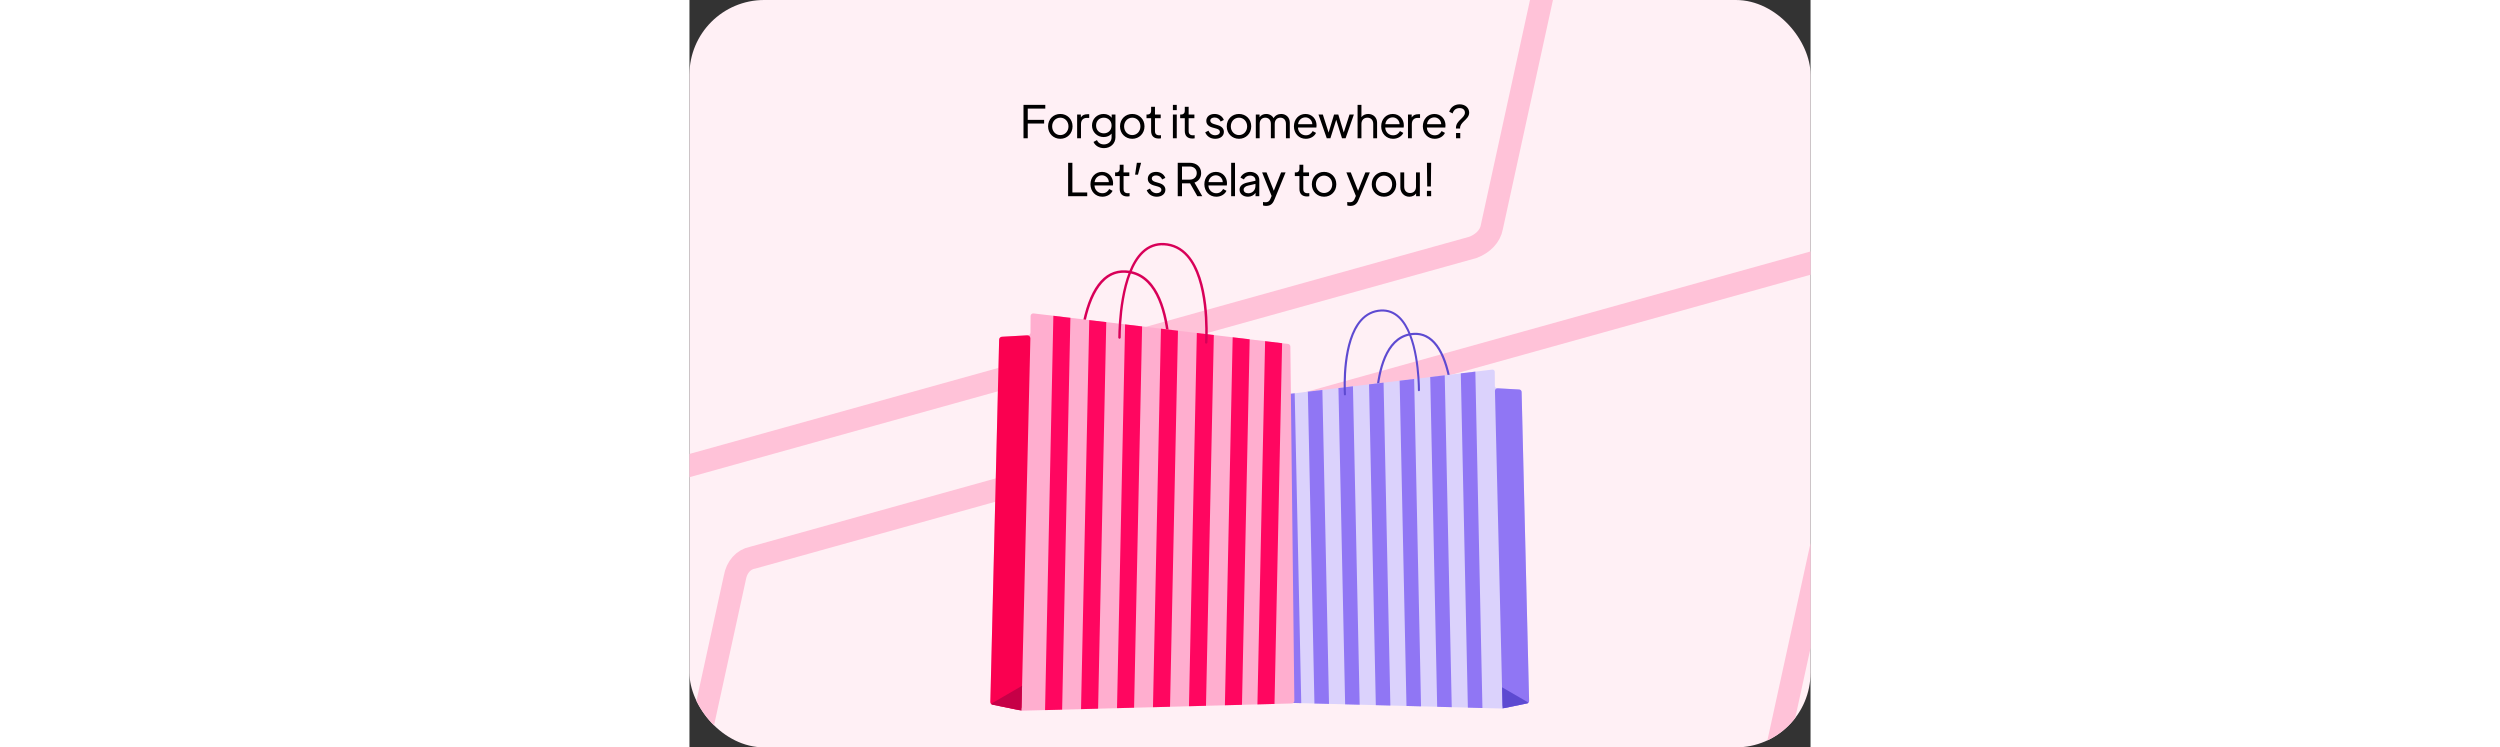 <svg width="669" height="200" viewBox="0 0 600 400" fill="none" xmlns="http://www.w3.org/2000/svg">
<rect x="0" y="0" width="600" height="400" fill="#333333" stroke="none"/>
<g clip-path="url(#clip0_2927_11302)">
<rect width="600" height="400" rx="40" fill="#FFF0F5"/>
<path d="M-113.348 -6.493L-113.117 -6.538L-112.891 -6.601L471.383 -169.311C471.386 -169.312 471.389 -169.313 471.392 -169.314C481.707 -172.163 491.794 -162.675 489.303 -152.364L489.288 -152.301L489.274 -152.237L429.461 121.381L429.436 121.495L429.415 121.611C428.565 126.387 424.675 130.358 419.357 132.386L-164.666 295.026C-174.984 297.883 -185.078 288.392 -182.586 278.079L-182.571 278.015L-182.557 277.951L-122.743 4.334L-122.718 4.219L-122.698 4.104C-121.692 -1.548 -118.088 -5.565 -113.348 -6.493Z" stroke="#FFC2D8" stroke-width="12"/>
<path d="M33.652 298.507L33.883 298.462L34.109 298.399L618.383 135.689C618.386 135.688 618.389 135.687 618.392 135.686C628.707 132.837 638.794 142.325 636.303 152.636L636.288 152.699L636.274 152.763L576.461 426.381L576.436 426.495L576.415 426.611C575.565 431.387 571.675 435.358 566.357 437.386L-17.666 600.026C-27.985 602.883 -38.078 593.392 -35.586 583.079L-35.571 583.015L-35.556 582.951L24.257 309.334L24.282 309.219L24.302 309.104C25.308 303.452 28.912 299.435 33.652 298.507Z" stroke="#FFC2D8" stroke-width="12"/>
<path d="M178.777 74V56.12H190.441V58.112H181.057V64.136H189.817V66.128H181.057V74H178.777ZM198.479 74.288C194.807 74.288 191.927 71.48 191.927 67.616C191.927 63.752 194.783 60.992 198.479 60.992C202.175 60.992 205.031 63.752 205.031 67.616C205.031 71.48 202.151 74.288 198.479 74.288ZM198.479 72.296C200.951 72.296 202.847 70.304 202.847 67.64C202.847 64.976 200.951 62.984 198.479 62.984C196.007 62.984 194.111 64.976 194.111 67.64C194.111 70.304 196.007 72.296 198.479 72.296ZM212.906 61.136H213.938V63.104H212.594C210.77 63.104 209.546 64.304 209.546 66.416V74H207.482V61.28H209.474V62.864C210.146 61.688 211.37 61.136 212.906 61.136ZM225.97 61.28H227.986V73.472C227.986 76.832 225.37 79.28 221.842 79.28C219.154 79.28 217.066 77.888 216.25 75.968L218.074 74.984C218.578 76.208 219.826 77.288 221.794 77.288C224.026 77.288 225.922 75.896 225.922 73.472V71.504C224.986 72.68 223.45 73.352 221.674 73.352C218.218 73.352 215.434 70.664 215.434 67.16C215.434 63.608 218.194 60.992 221.65 60.992C223.522 60.992 225.082 61.76 225.97 63.032V61.28ZM221.77 71.36C224.242 71.36 225.922 69.56 225.922 67.16C225.922 64.736 224.17 62.984 221.746 62.984C219.418 62.984 217.618 64.64 217.618 67.16C217.618 69.632 219.322 71.36 221.77 71.36ZM236.986 74.288C233.314 74.288 230.434 71.48 230.434 67.616C230.434 63.752 233.29 60.992 236.986 60.992C240.682 60.992 243.538 63.752 243.538 67.616C243.538 71.48 240.658 74.288 236.986 74.288ZM236.986 72.296C239.458 72.296 241.354 70.304 241.354 67.64C241.354 64.976 239.458 62.984 236.986 62.984C234.514 62.984 232.618 64.976 232.618 67.64C232.618 70.304 234.514 72.296 236.986 72.296ZM251.084 74.144C248.516 74.144 247.076 72.68 247.076 70.112V63.248H244.604V61.28H245.252C246.356 61.28 247.076 60.536 247.076 59.408V57.152H249.14V61.28H252.212V63.248H249.14V70.112C249.14 70.928 249.284 72.416 251.468 72.416C251.732 72.416 252.092 72.392 252.356 72.344V74.024C251.948 74.12 251.444 74.144 251.084 74.144ZM258.736 58.928V56.12H260.8V58.928H258.736ZM258.736 74V61.28H260.8V74H258.736ZM269.107 74.144C266.539 74.144 265.099 72.68 265.099 70.112V63.248H262.627V61.28H263.275C264.379 61.28 265.099 60.536 265.099 59.408V57.152H267.163V61.28H270.235V63.248H267.163V70.112C267.163 70.928 267.307 72.416 269.491 72.416C269.755 72.416 270.115 72.392 270.379 72.344V74.024C269.971 74.12 269.467 74.144 269.107 74.144ZM281.391 74.288C278.895 74.288 276.855 72.968 276.039 70.808L277.791 69.944C278.439 71.552 279.807 72.392 281.391 72.392C282.879 72.392 283.887 71.624 283.887 70.568C283.887 69.656 283.119 69.152 281.943 68.816L279.855 68.24C277.719 67.64 276.615 66.416 276.615 64.688C276.615 62.48 278.391 60.992 281.031 60.992C283.383 60.992 285.255 62.216 285.999 64.208L284.271 65.048C283.743 63.68 282.543 62.888 281.031 62.888C279.663 62.888 278.751 63.56 278.751 64.568C278.751 65.432 279.471 66.008 280.575 66.344L282.735 66.992C284.871 67.616 286.023 68.864 286.023 70.568C286.023 72.776 284.127 74.288 281.391 74.288ZM294.104 74.288C290.432 74.288 287.552 71.48 287.552 67.616C287.552 63.752 290.408 60.992 294.104 60.992C297.8 60.992 300.656 63.752 300.656 67.616C300.656 71.48 297.776 74.288 294.104 74.288ZM294.104 72.296C296.576 72.296 298.472 70.304 298.472 67.64C298.472 64.976 296.576 62.984 294.104 62.984C291.632 62.984 289.736 64.976 289.736 67.64C289.736 70.304 291.632 72.296 294.104 72.296ZM316.715 60.992C319.355 60.992 321.299 62.936 321.299 65.624V74H319.235V66.296C319.235 64.256 318.059 62.984 316.235 62.984C314.435 62.984 313.235 64.28 313.235 66.296V74H311.171V66.296C311.171 64.256 309.995 62.984 308.171 62.984C306.371 62.984 305.171 64.28 305.171 66.296V74H303.107V61.28H305.123V62.744C305.843 61.64 307.139 60.992 308.651 60.992C310.403 60.992 311.867 61.856 312.635 63.248C313.451 61.808 314.939 60.992 316.715 60.992ZM335.625 67.088C335.625 67.448 335.601 67.856 335.529 68.264H325.665C325.761 70.784 327.657 72.416 329.889 72.416C331.689 72.416 332.865 71.456 333.537 70.16L335.337 71.12C334.545 72.872 332.481 74.288 329.865 74.288C326.217 74.288 323.505 71.456 323.505 67.616C323.505 63.776 326.145 60.992 329.697 60.992C333.321 60.992 335.625 63.848 335.625 67.088ZM325.713 66.488H333.345C333.321 64.376 331.569 62.816 329.697 62.816C327.705 62.816 326.001 64.184 325.713 66.488ZM353.274 61.28H355.602L351.162 74H349.242L346.146 64.112L343.026 74H341.082L336.642 61.28H338.97L342.066 70.952L344.994 61.28H347.25L350.178 70.904L353.274 61.28ZM363.264 60.992C366.024 60.992 368.016 62.96 368.016 65.648V74H365.952V66.296C365.952 64.304 364.728 62.984 362.808 62.984C360.912 62.984 359.64 64.304 359.64 66.296V74H357.576V56.12H359.64V62.672C360.408 61.616 361.728 60.992 363.264 60.992ZM382.336 67.088C382.336 67.448 382.312 67.856 382.24 68.264H372.376C372.472 70.784 374.368 72.416 376.6 72.416C378.4 72.416 379.576 71.456 380.248 70.16L382.048 71.12C381.256 72.872 379.192 74.288 376.576 74.288C372.928 74.288 370.216 71.456 370.216 67.616C370.216 63.776 372.856 60.992 376.408 60.992C380.032 60.992 382.336 63.848 382.336 67.088ZM372.424 66.488H380.056C380.032 64.376 378.28 62.816 376.408 62.816C374.416 62.816 372.712 64.184 372.424 66.488ZM389.977 61.136H391.009V63.104H389.665C387.841 63.104 386.617 64.304 386.617 66.416V74H384.553V61.28H386.545V62.864C387.217 61.688 388.441 61.136 389.977 61.136ZM404.625 67.088C404.625 67.448 404.601 67.856 404.529 68.264H394.665C394.761 70.784 396.657 72.416 398.889 72.416C400.689 72.416 401.865 71.456 402.537 70.16L404.337 71.12C403.545 72.872 401.481 74.288 398.865 74.288C395.217 74.288 392.505 71.456 392.505 67.616C392.505 63.776 395.145 60.992 398.697 60.992C402.321 60.992 404.625 63.848 404.625 67.088ZM394.713 66.488H402.345C402.321 64.376 400.569 62.816 398.697 62.816C396.705 62.816 395.001 64.184 394.713 66.488ZM410.226 68.792V68.48C410.226 66.344 411.522 65.024 412.746 63.848C413.898 62.72 415.026 61.736 415.026 60.272C415.026 59 414.162 57.848 412.218 57.848C410.25 57.848 409.002 58.856 408.45 60.704L406.626 59.792C407.37 57.368 409.506 55.832 412.218 55.832C415.41 55.832 417.306 57.944 417.306 60.272C417.306 62.36 415.746 63.656 414.402 64.976C413.37 66.008 412.434 67.064 412.434 68.528V68.792H410.226ZM410.274 74V71.168H412.53V74H410.274ZM202.66 105V87.12H204.94V103.008H212.884V105H202.66ZM226.734 98.088C226.734 98.448 226.71 98.856 226.638 99.264H216.774C216.87 101.784 218.766 103.416 220.998 103.416C222.798 103.416 223.974 102.456 224.646 101.16L226.446 102.12C225.654 103.872 223.59 105.288 220.974 105.288C217.326 105.288 214.614 102.456 214.614 98.616C214.614 94.776 217.254 91.992 220.806 91.992C224.43 91.992 226.734 94.848 226.734 98.088ZM216.822 97.488H224.454C224.43 95.376 222.678 93.816 220.806 93.816C218.814 93.816 217.11 95.184 216.822 97.488ZM234.279 105.144C231.711 105.144 230.271 103.68 230.271 101.112V94.248H227.799V92.28H228.447C229.551 92.28 230.271 91.536 230.271 90.408V88.152H232.335V92.28H235.407V94.248H232.335V101.112C232.335 101.928 232.479 103.416 234.663 103.416C234.927 103.416 235.287 103.392 235.551 103.344V105.024C235.143 105.12 234.639 105.144 234.279 105.144ZM238.502 93.48L239.438 87.12H241.718L240.038 93.48H238.502ZM250.079 105.288C247.583 105.288 245.543 103.968 244.727 101.808L246.479 100.944C247.127 102.552 248.495 103.392 250.079 103.392C251.567 103.392 252.575 102.624 252.575 101.568C252.575 100.656 251.807 100.152 250.631 99.816L248.543 99.24C246.407 98.64 245.303 97.416 245.303 95.688C245.303 93.48 247.079 91.992 249.719 91.992C252.071 91.992 253.943 93.216 254.687 95.208L252.959 96.048C252.431 94.68 251.231 93.888 249.719 93.888C248.351 93.888 247.439 94.56 247.439 95.568C247.439 96.432 248.159 97.008 249.263 97.344L251.423 97.992C253.559 98.616 254.711 99.864 254.711 101.568C254.711 103.776 252.815 105.288 250.079 105.288ZM261.324 105V87.12H267.708C271.356 87.12 273.852 89.28 273.852 92.64C273.852 95.112 272.508 96.96 270.276 97.728L274.452 105H271.812L267.924 98.136H263.604V105H261.324ZM263.604 96.144H267.708C269.988 96.144 271.5 94.728 271.5 92.616C271.5 90.528 269.988 89.112 267.708 89.112H263.604V96.144ZM287.695 98.088C287.695 98.448 287.671 98.856 287.599 99.264H277.735C277.831 101.784 279.727 103.416 281.959 103.416C283.759 103.416 284.935 102.456 285.607 101.16L287.407 102.12C286.615 103.872 284.551 105.288 281.935 105.288C278.287 105.288 275.575 102.456 275.575 98.616C275.575 94.776 278.215 91.992 281.767 91.992C285.391 91.992 287.695 94.848 287.695 98.088ZM277.783 97.488H285.415C285.391 95.376 283.639 93.816 281.767 93.816C279.775 93.816 278.071 95.184 277.783 97.488ZM289.912 105V87.12H291.976V105H289.912ZM300.035 91.992C302.939 91.992 304.979 93.792 304.979 96.384V105H302.963V103.224C302.099 104.496 300.587 105.288 298.955 105.288C296.243 105.288 294.419 103.704 294.419 101.472C294.419 99.6 295.931 98.304 298.499 97.728L302.915 96.744V96.384C302.915 94.92 301.715 93.96 300.035 93.96C298.499 93.96 297.299 94.776 296.747 96.024L294.899 95.064C295.619 93.336 297.683 91.992 300.035 91.992ZM299.075 103.44C301.307 103.44 302.915 101.76 302.915 99.528V98.424L298.979 99.336C297.539 99.648 296.603 100.44 296.603 101.472C296.603 102.672 297.563 103.44 299.075 103.44ZM316.654 92.256H319.054L313.174 106.584C312.526 108.192 311.614 110.208 308.638 110.208C308.062 110.208 307.438 110.136 306.958 109.944V108.096C307.198 108.168 307.774 108.24 308.278 108.24C310.15 108.24 310.63 107.088 311.014 106.2L311.566 104.88L306.478 92.256H308.83L312.742 102.096L316.654 92.256ZM330.467 105.144C327.899 105.144 326.459 103.68 326.459 101.112V94.248H323.987V92.28H324.635C325.739 92.28 326.459 91.536 326.459 90.408V88.152H328.523V92.28H331.595V94.248H328.523V101.112C328.523 101.928 328.667 103.416 330.851 103.416C331.115 103.416 331.475 103.392 331.739 103.344V105.024C331.331 105.12 330.827 105.144 330.467 105.144ZM339.643 105.288C335.971 105.288 333.091 102.48 333.091 98.616C333.091 94.752 335.947 91.992 339.643 91.992C343.339 91.992 346.195 94.752 346.195 98.616C346.195 102.48 343.315 105.288 339.643 105.288ZM339.643 103.296C342.115 103.296 344.011 101.304 344.011 98.64C344.011 95.976 342.115 93.984 339.643 93.984C337.171 93.984 335.275 95.976 335.275 98.64C335.275 101.304 337.171 103.296 339.643 103.296ZM361.748 92.256H364.148L358.268 106.584C357.62 108.192 356.708 110.208 353.732 110.208C353.156 110.208 352.532 110.136 352.052 109.944V108.096C352.292 108.168 352.868 108.24 353.372 108.24C355.244 108.24 355.724 107.088 356.108 106.2L356.66 104.88L351.572 92.256H353.924L357.836 102.096L361.748 92.256ZM371.705 105.288C368.033 105.288 365.153 102.48 365.153 98.616C365.153 94.752 368.009 91.992 371.705 91.992C375.401 91.992 378.257 94.752 378.257 98.616C378.257 102.48 375.377 105.288 371.705 105.288ZM371.705 103.296C374.177 103.296 376.073 101.304 376.073 98.64C376.073 95.976 374.177 93.984 371.705 93.984C369.233 93.984 367.337 95.976 367.337 98.64C367.337 101.304 369.233 103.296 371.705 103.296ZM388.845 92.28H390.909V105H388.893V103.536C388.149 104.64 386.781 105.288 385.245 105.288C382.485 105.288 380.469 103.08 380.469 100.368V92.28H382.533V99.984C382.533 102 383.781 103.296 385.701 103.296C387.573 103.296 388.845 101.976 388.845 99.984V92.28ZM394.836 99.792L394.692 87.12H396.948L396.804 99.792H394.836ZM394.692 105V102.168H396.948V105H394.692Z" fill="black"/>
<g clip-path="url(#clip1_2927_11302)">
<path d="M368.712 208.719C370.086 195.696 374.496 180.018 387.684 179.281C399.553 178.586 404.529 192.931 406.602 205.059L407.736 204.865C404.649 186.811 397.726 177.544 387.616 178.126C373.62 178.909 368.983 195.127 367.561 208.593L368.708 208.716L368.712 208.719Z" fill="#5D4AD1"/>
<path d="M429.647 197.81L313.469 211.735C312.867 211.806 312.411 212.314 312.405 212.922L310.578 374.686C310.572 375.345 311.095 375.888 311.755 375.908L434.827 379.206C434.921 379.206 435.011 379.199 435.102 379.183L448.416 376.451C448.988 376.335 449.396 375.824 449.383 375.238L445.361 209.647C445.345 209.016 444.85 208.505 444.219 208.47L432.198 207.794C431.561 207.758 431.064 207.235 431.057 206.594L431.002 199C430.996 198.279 430.365 197.723 429.651 197.81H429.647Z" fill="#DBD2FC"/>
<path d="M431.096 209.22L435.128 377.528C435.147 378.381 435.936 379.012 436.776 378.837L448.283 376.474C449.053 376.35 449.406 375.82 449.379 375.096L445.367 209.799C445.351 209.084 444.785 208.502 444.074 208.463L432.547 207.817C431.749 207.771 431.08 208.418 431.099 209.22H431.096Z" fill="#9076F4"/>
<path d="M434.897 367.831L435.166 379.167L448.496 376.427C448.814 376.362 448.883 375.938 448.602 375.775L434.897 367.831Z" fill="#5D4AD1"/>
<path d="M412.825 199.824L416.598 378.724L424.397 378.934L420.604 198.89L412.825 199.824Z" fill="#9076F4"/>
<path d="M396.452 201.78L400.177 378.277L407.975 378.487L404.215 200.858L396.452 201.78Z" fill="#9076F4"/>
<path d="M380.086 203.749L383.746 377.831L391.544 378.044L387.852 202.814L380.086 203.749Z" fill="#9076F4"/>
<path d="M363.709 205.709L367.337 377.398L375.122 377.609L371.485 204.774L363.709 205.709Z" fill="#9076F4"/>
<path d="M347.333 207.678L350.915 376.952L358.691 377.165L355.099 206.743L347.333 207.678Z" fill="#9076F4"/>
<path d="M330.97 209.634L334.484 376.519L342.283 376.719L338.736 208.699L330.97 209.634Z" fill="#9076F4"/>
<path d="M316.162 211.415L319.635 376.118L327.433 376.331L323.928 210.48L316.162 211.415Z" fill="#9076F4"/>
<path d="M350.848 211.613C351.152 211.59 351.381 211.331 351.365 211.027C351.158 207.07 350.298 182.653 359.781 171.867C362.571 168.695 366.041 166.972 370.102 166.745C373.626 166.551 376.781 167.722 379.423 170.234C389.229 179.552 389.834 204.008 389.853 208.8C389.853 209.11 390.096 209.362 390.403 209.382H390.409C390.723 209.366 390.965 209.107 390.965 208.793C390.943 203.918 390.316 179.051 380.186 169.429C377.312 166.697 373.904 165.417 370.034 165.636C365.666 165.879 361.934 167.732 358.941 171.136C349.05 182.381 350.007 206.941 350.246 211.089C350.266 211.399 350.534 211.635 350.845 211.613H350.848Z" fill="#5D4AD1"/>
<path d="M255.589 180.529C253.975 165.265 248.809 146.887 233.351 146.024C219.438 145.209 213.605 162.025 211.174 176.242L209.842 176.015C213.463 154.854 221.575 143.994 233.425 144.673C249.833 145.591 255.265 164.602 256.93 180.387L255.585 180.529H255.589Z" fill="#D80058"/>
<path d="M184.161 167.739L320.343 184.063C321.048 184.147 321.585 184.742 321.591 185.453L323.732 375.068C323.741 375.841 323.127 376.481 322.354 376.5L178.095 380.364C177.989 380.364 177.879 380.358 177.772 380.335L162.165 377.134C161.493 376.995 161.017 376.397 161.034 375.711L165.744 181.612C165.764 180.875 166.343 180.274 167.08 180.232L181.17 179.44C181.917 179.398 182.502 178.783 182.509 178.036L182.573 169.135C182.58 168.292 183.32 167.638 184.157 167.739H184.161Z" fill="#FFAECF"/>
<path d="M182.464 181.114L177.74 378.401C177.717 379.403 176.789 380.141 175.81 379.937L162.321 377.166C161.558 377.011 160.998 376.527 161.037 375.553L165.738 181.793C165.758 180.956 166.42 180.273 167.255 180.228L180.766 179.468C181.704 179.417 182.486 180.173 182.464 181.111V181.114Z" fill="#FA0050"/>
<path d="M178.004 367.033L177.691 380.322L161.91 377.081C161.592 377.016 161.522 376.592 161.803 376.429L178.004 367.033Z" fill="#C60047"/>
<path d="M203.876 170.102L199.457 379.801L190.316 380.05L194.762 169.006L203.876 170.102Z" fill="#FF0660"/>
<path d="M223.072 172.394L218.704 379.281L209.563 379.526L213.97 171.314L223.072 172.394Z" fill="#FF0660"/>
<path d="M242.255 174.702L237.964 378.756L228.824 379.005L233.153 173.609L242.255 174.702Z" fill="#FF0660"/>
<path d="M261.45 176.999L257.199 378.25L248.071 378.498L252.336 175.903L261.45 176.999Z" fill="#FF0660"/>
<path d="M280.646 179.307L276.446 377.729L267.331 377.975L271.544 178.211L280.646 179.307Z" fill="#FF0660"/>
<path d="M299.828 181.602L295.706 377.217L286.565 377.453L290.727 180.506L299.828 181.602Z" fill="#FF0660"/>
<path d="M317.184 183.688L313.116 376.749L303.973 376.998L308.082 182.592L317.184 183.688Z" fill="#FF0660"/>
<path d="M276.527 183.921C276.171 183.895 275.903 183.591 275.922 183.235C276.165 178.599 277.173 149.975 266.058 137.333C262.789 133.615 258.718 131.598 253.962 131.329C249.83 131.103 246.135 132.474 243.034 135.416C231.54 146.338 230.832 175.003 230.806 180.619C230.806 180.982 230.521 181.279 230.163 181.302H230.156C229.787 181.282 229.503 180.978 229.503 180.61C229.532 174.893 230.266 145.746 242.135 134.469C245.507 131.271 249.5 129.771 254.033 130.03C259.151 130.314 263.526 132.484 267.034 136.473C278.625 149.655 277.503 178.44 277.225 183.306C277.206 183.672 276.889 183.946 276.523 183.921H276.527Z" fill="#D80058"/>
</g>
</g>
<defs>
<clipPath id="clip0_2927_11302">
<rect width="600" height="400" rx="40" fill="white"/>
</clipPath>
<clipPath id="clip1_2927_11302">
<rect width="288.405" height="250.367" fill="white" transform="translate(161 130)"/>
</clipPath>
</defs>
</svg>

